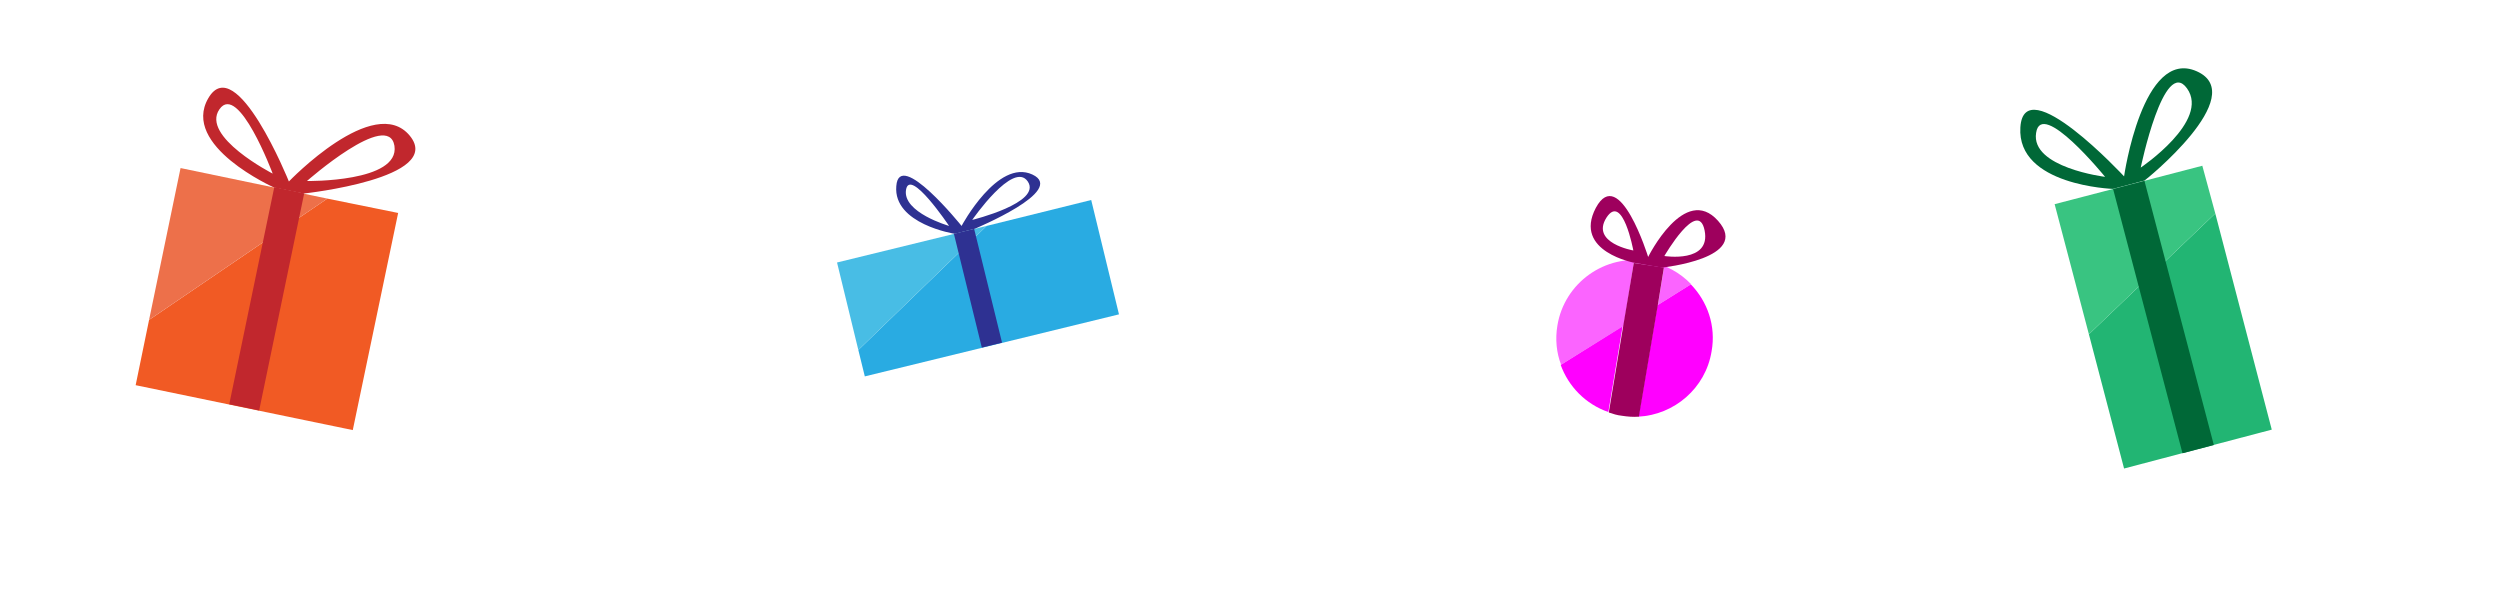 <svg xmlns="http://www.w3.org/2000/svg" viewBox="0 0 540 128">
	<style>.st2{fill:#c1272d}.st5{fill:#2e3192}.st8{fill:#006837}.st9{fill:#9e005d}.st10{fill:#f0f}</style>
	<g>
		<path fill="#f15a24" d="M70.7 42.9L32.2 69.1l-2.9 14.1 46.9 9.7L86 46z" />
		<path fill="#ed704a" d="M39 36.3l-6.8 32.8 38.5-26.2z" />
		<path transform="rotate(11.718 57.624 64.604)" class="st2" d="M54.3 40.6h6.6v47.9h-6.6z" />
		<path class="st2" d="M88.5 29.3c-7.7-9.3-26.1 9.9-26.1 9.9S51 10.9 45 21.2s14.2 19.3 14.2 19.3l6.4 1.3c.1 0 30.5-3.3 22.9-12.5zm-41.1-5.7c4.1-5.9 11.5 13.9 11.5 13.9s-15.6-8-11.5-13.9zm18.9 15.5s17.6-15.5 18.9-7.6c1.2 7.9-18.9 7.6-18.9 7.6z" />
	</g>
	<g>
		<path fill="#29abe2" d="M241.7 67.9l-6-24.7-22.6 5.6-27.7 26.8 1.4 5.7z" />
		<path fill="#48bde5" d="M180.8 56.7l4.6 18.9 27.7-26.8z" />
		<path transform="rotate(-13.784 211.304 62.284)" class="st5" d="M209 49.6h4.5v25.3H209z" />
		<path class="st5" d="M223 37.7c-7.5-3.5-15.3 11.1-15.3 11.1s-13.5-16.8-14.1-8.6c-.7 8.2 12.6 10.3 12.6 10.3l4.4-1.1c-.1 0 19.9-8.2 12.4-11.7zM195.7 41c.8-4.9 9.3 7.8 9.3 7.8s-10.1-2.9-9.3-7.8zm14.3 6.5s8.9-12.9 12-8.3c3.1 4.6-12 8.3-12 8.3z" />
	</g>
	<g>
		<path fill="#22b573" d="M490.7 92.8l-12.2-46.7-27.3 26.1 7.6 29z" />
		<path fill="#39c481" d="M475.7 35.8l-31.9 8.3 7.4 28.1 27.3-26.1z" />
		<path transform="rotate(-14.715 467.247 68.449)" class="st8" d="M463.8 39h7v59h-7z" />
		<path class="st8" d="M474.5 15.4c-11.7-5.2-15.7 22.7-15.7 22.7s-21.6-23.3-22.4-10.6c-.8 12.6 20 13.3 20 13.3l6.8-1.8c0 .1 23-18.4 11.3-23.6zm-34.7 13.3c1.1-7.5 14.9 9.5 14.9 9.5s-16.1-2-14.9-9.5zm22.6 7.5s5-24.1 10-17.1-10 17.1-10 17.1z" />
	</g>
	<g>
		<path class="st10" d="M365.2 61.4l-7.2 4.5-4.1 24.1c7.7-.4 14.5-6.1 15.8-14.1 1-5.5-.9-10.8-4.5-14.5zM337.1 78.8c1.7 4.7 5.4 8.5 10.3 10.2l3.1-18.6-13.4 8.4z" />
		<path d="M352.9 56.8l6.5 1.1-1.3 8 7.2-4.5c-2.4-2.5-5.6-4.3-9.4-5-9.2-1.6-18 4.7-19.5 13.9-.5 3-.2 5.9.8 8.5l13.5-8.4 2.2-13.6z" fill="#fb64ff" />
		<path class="st9" d="M352.9 56.8l-2.3 13.7-3.1 18.6c.9.3 1.8.6 2.8.7 1.3.2 2.5.3 3.7.2l4.1-24.2 1.3-8-6.5-1z" />
		<path class="st9" d="M371.1 47.7c-7.2-8.1-15.1 7.8-15.1 7.8s-6.2-20.1-11.3-10.6c-5 9.5 8.5 11.9 8.5 11.9l5.8 1s19.3-2 12.1-10.1zM347 47c3.5-5.4 5.8 7.1 5.8 7.1s-9.3-1.6-5.8-7.1zm12.5 8.3s7.3-12.6 8.7-5.5-8.7 5.5-8.7 5.5z" />
	</g>
</svg>
